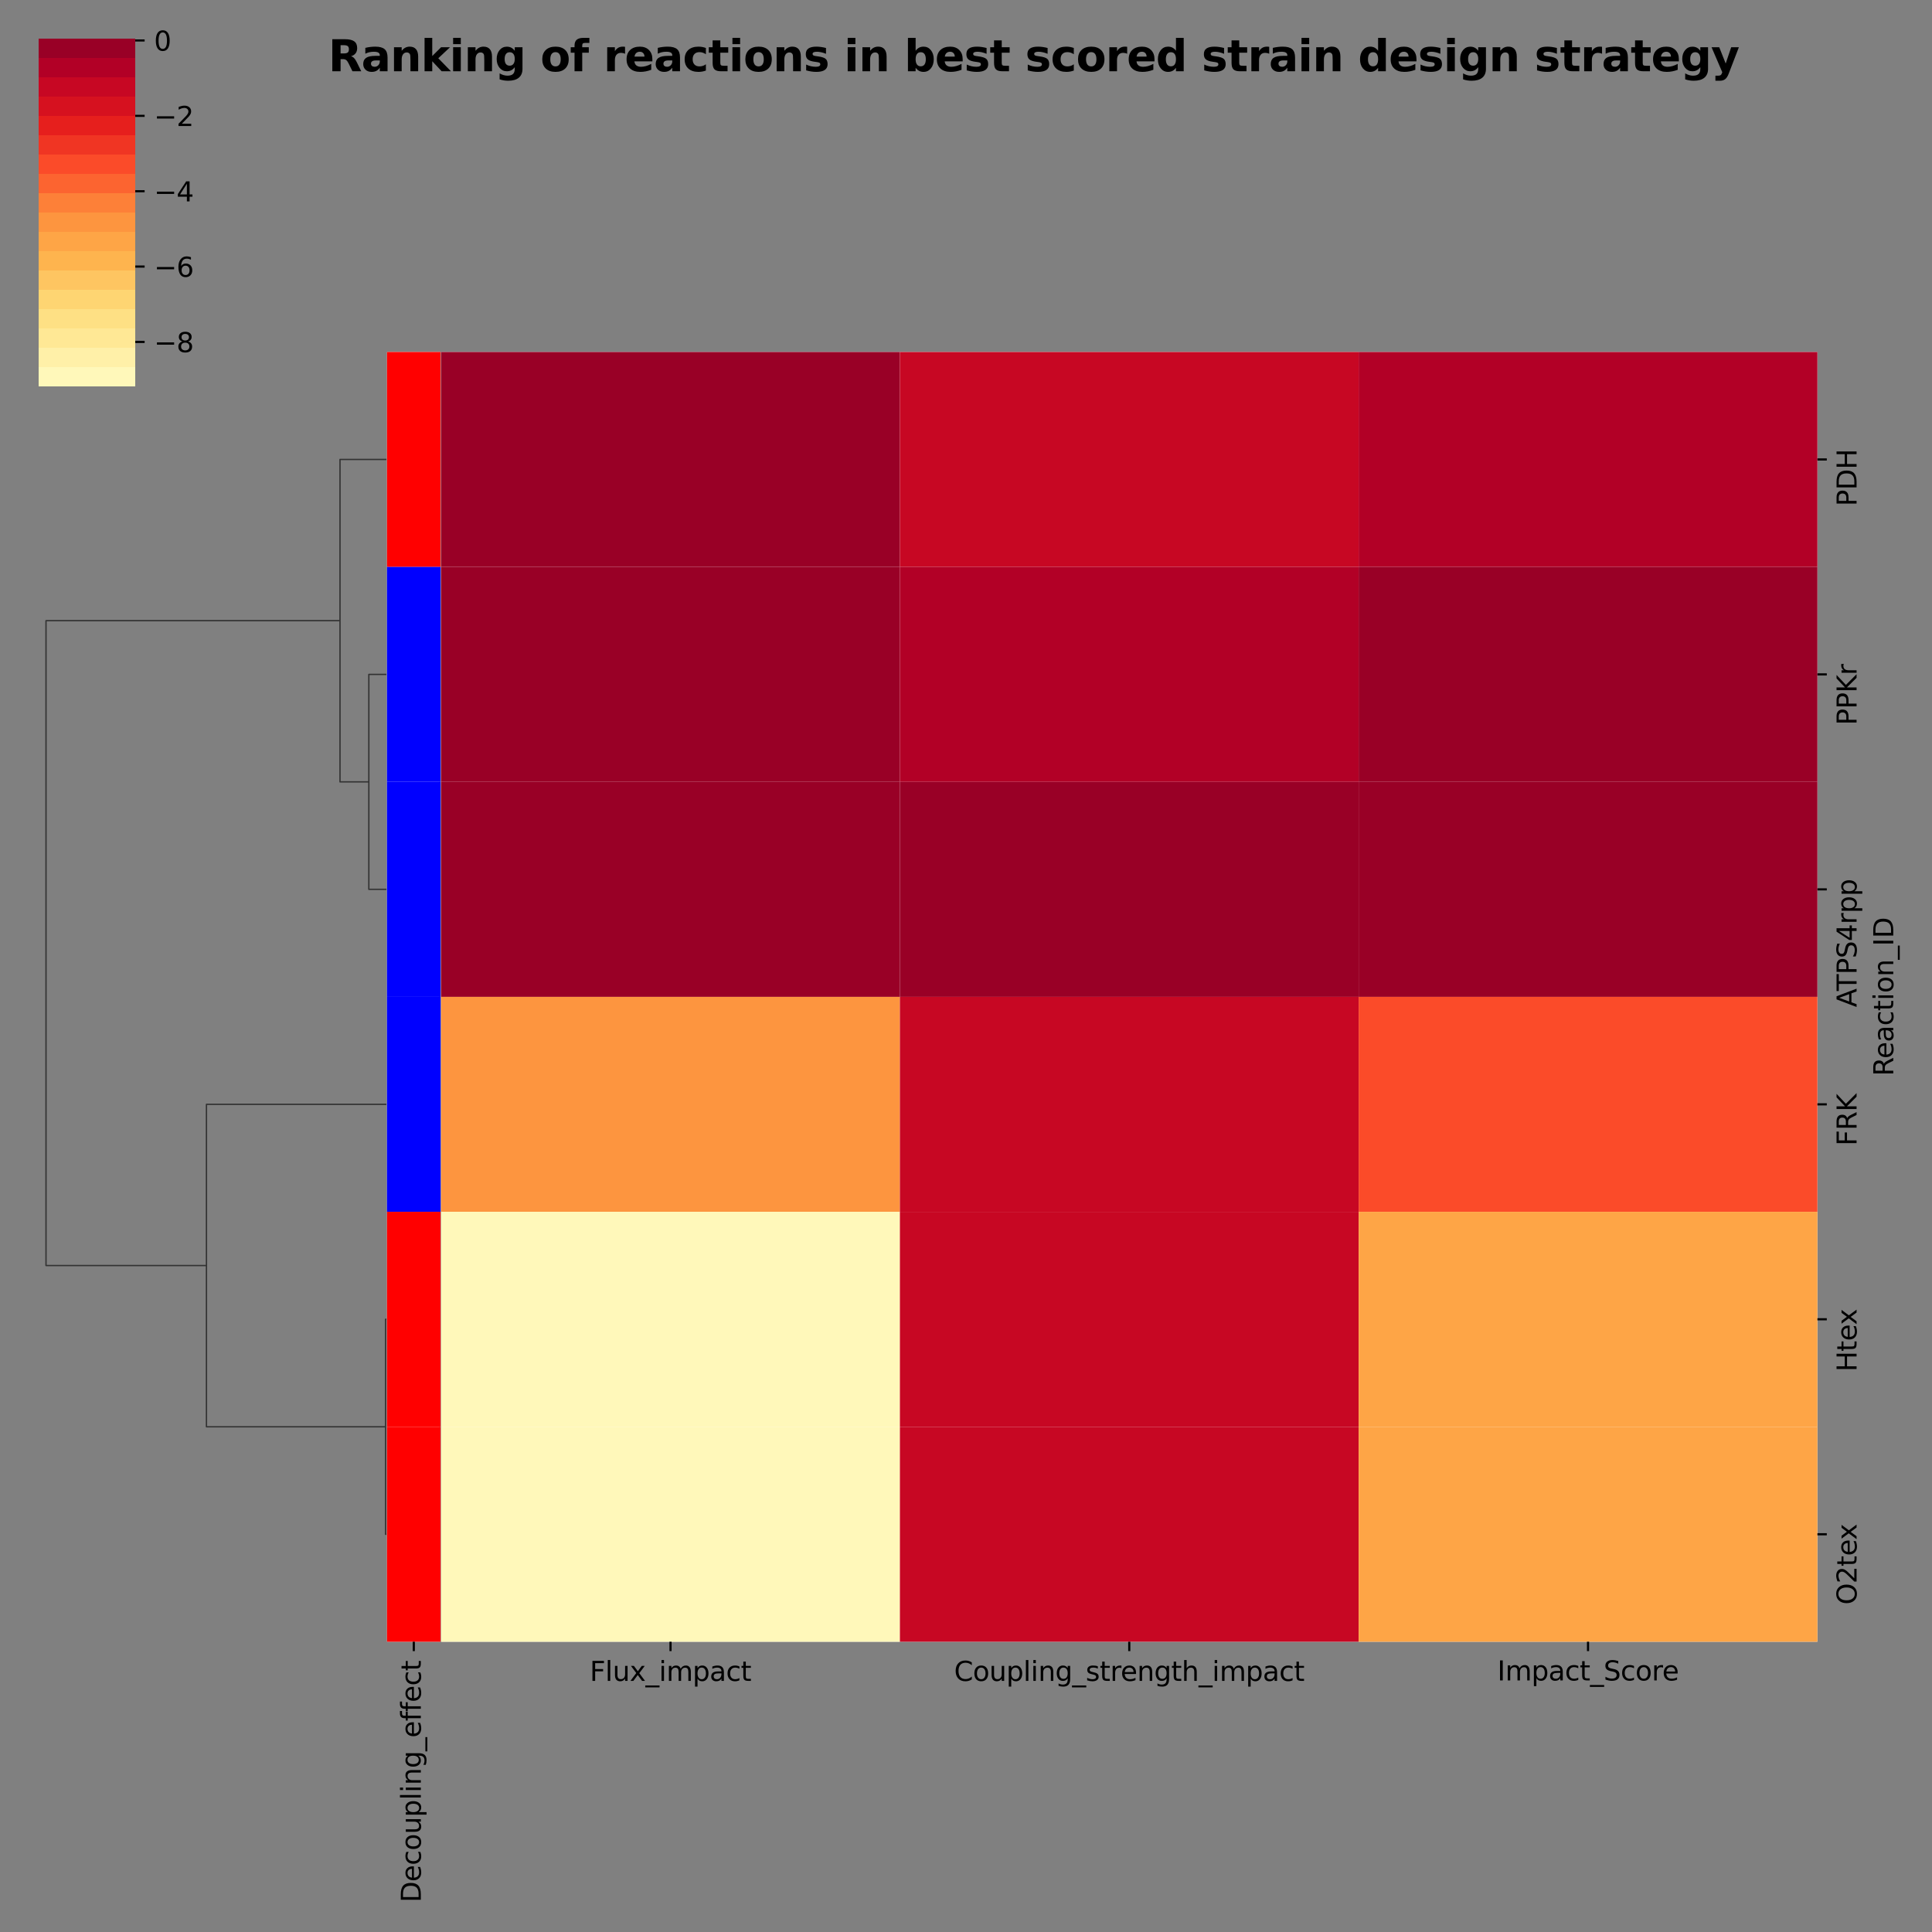 <?xml version="1.0" encoding="utf-8" standalone="no"?>
<!DOCTYPE svg PUBLIC "-//W3C//DTD SVG 1.1//EN"
  "http://www.w3.org/Graphics/SVG/1.1/DTD/svg11.dtd">
<svg xmlns:xlink="http://www.w3.org/1999/xlink" width="720pt" height="720pt" viewBox="0 0 720 720" xmlns="http://www.w3.org/2000/svg" version="1.1">
 <rect x="0" y="0" width="720" height="720" fill="#808080" stroke="none"/>
 <defs>
  <style type="text/css">*{stroke-linejoin: round; stroke-linecap: butt}</style>
 </defs>
 <g id="figure_1">
  <g id="patch_1">
   <path d="M 0 720 
L 720 720 
L 720 0 
L 0 0 
L 0 720 
z
" style="fill: none"/>
  </g>
  <g id="axes_1">
   <g id="LineCollection_1">
    <path d="M 144.019 251.33 
L 137.455 251.33 
L 137.455 331.44 
L 144.019 331.44 
" clip-path="url(#p8e6e508c8d)" style="fill: none; stroke: #333333; stroke-width: 0.5"/>
    <path d="M 144.019 171.22 
L 126.709 171.22 
L 126.709 291.385 
L 137.455 291.385 
" clip-path="url(#p8e6e508c8d)" style="fill: none; stroke: #333333; stroke-width: 0.5"/>
    <path d="M 144.019 491.66 
L 143.694 491.66 
L 143.694 571.77 
L 144.019 571.77 
" clip-path="url(#p8e6e508c8d)" style="fill: none; stroke: #333333; stroke-width: 0.5"/>
    <path d="M 144.019 411.55 
L 76.941 411.55 
L 76.941 531.715 
L 143.694 531.715 
" clip-path="url(#p8e6e508c8d)" style="fill: none; stroke: #333333; stroke-width: 0.5"/>
    <path d="M 126.709 231.303 
L 17.144 231.303 
L 17.144 471.632 
L 76.941 471.632 
" clip-path="url(#p8e6e508c8d)" style="fill: none; stroke: #333333; stroke-width: 0.5"/>
   </g>
  </g>
  <g id="axes_2">
   <g id="patch_2">
    <path d="M 144.219 611.825 
L 164.202 611.825 
L 164.202 131.165 
L 144.219 131.165 
z
" style="fill: #ffffff"/>
   </g>
   <g id="QuadMesh_1">
    <path d="M 144.219 131.165 
L 164.202 131.165 
L 164.202 211.275 
L 144.219 211.275 
L 144.219 131.165 
" clip-path="url(#p00b51898ce)" style="fill: #ff0000"/>
    <path d="M 144.219 211.275 
L 164.202 211.275 
L 164.202 291.385 
L 144.219 291.385 
L 144.219 211.275 
" clip-path="url(#p00b51898ce)" style="fill: #0000ff"/>
    <path d="M 144.219 291.385 
L 164.202 291.385 
L 164.202 371.495 
L 144.219 371.495 
L 144.219 291.385 
" clip-path="url(#p00b51898ce)" style="fill: #0000ff"/>
    <path d="M 144.219 371.495 
L 164.202 371.495 
L 164.202 451.605 
L 144.219 451.605 
L 144.219 371.495 
" clip-path="url(#p00b51898ce)" style="fill: #0000ff"/>
    <path d="M 144.219 451.605 
L 164.202 451.605 
L 164.202 531.715 
L 144.219 531.715 
L 144.219 451.605 
" clip-path="url(#p00b51898ce)" style="fill: #ff0000"/>
    <path d="M 144.219 531.715 
L 164.202 531.715 
L 164.202 611.825 
L 144.219 611.825 
L 144.219 531.715 
" clip-path="url(#p00b51898ce)" style="fill: #ff0000"/>
   </g>
   <g id="matplotlib.axis_1">
    <g id="xtick_1">
     <g id="line2d_1">
      <defs>
       <path id="mcdf75e65dd" d="M 0 0 
L 0 3.5 
" style="stroke: #000000; stroke-width: 0.8"/>
      </defs>
      <g>
       <use xlink:href="#mcdf75e65dd" x="154.21" y="611.825" style="stroke: #000000; stroke-width: 0.8"/>
      </g>
     </g>
     <g id="text_1">
      <!-- Decoupling_effect -->
      <g transform="translate(156.83 708.989)rotate(-90)scale(0.1 -0.1)">
       <defs>
        <path id="DejaVuSans-44" d="M 1259 4147 
L 1259 519 
L 2022 519 
Q 2988 519 3436 956 
Q 3884 1394 3884 2338 
Q 3884 3275 3436 3711 
Q 2988 4147 2022 4147 
L 1259 4147 
z
M 628 4666 
L 1925 4666 
Q 3281 4666 3915 4102 
Q 4550 3538 4550 2338 
Q 4550 1131 3912 565 
Q 3275 0 1925 0 
L 628 0 
L 628 4666 
z
" transform="scale(0.016)"/>
        <path id="DejaVuSans-65" d="M 3597 1894 
L 3597 1613 
L 953 1613 
Q 991 1019 1311 708 
Q 1631 397 2203 397 
Q 2534 397 2845 478 
Q 3156 559 3463 722 
L 3463 178 
Q 3153 47 2828 -22 
Q 2503 -91 2169 -91 
Q 1331 -91 842 396 
Q 353 884 353 1716 
Q 353 2575 817 3079 
Q 1281 3584 2069 3584 
Q 2775 3584 3186 3129 
Q 3597 2675 3597 1894 
z
M 3022 2063 
Q 3016 2534 2758 2815 
Q 2500 3097 2075 3097 
Q 1594 3097 1305 2825 
Q 1016 2553 972 2059 
L 3022 2063 
z
" transform="scale(0.016)"/>
        <path id="DejaVuSans-63" d="M 3122 3366 
L 3122 2828 
Q 2878 2963 2633 3030 
Q 2388 3097 2138 3097 
Q 1578 3097 1268 2742 
Q 959 2388 959 1747 
Q 959 1106 1268 751 
Q 1578 397 2138 397 
Q 2388 397 2633 464 
Q 2878 531 3122 666 
L 3122 134 
Q 2881 22 2623 -34 
Q 2366 -91 2075 -91 
Q 1284 -91 818 406 
Q 353 903 353 1747 
Q 353 2603 823 3093 
Q 1294 3584 2113 3584 
Q 2378 3584 2631 3529 
Q 2884 3475 3122 3366 
z
" transform="scale(0.016)"/>
        <path id="DejaVuSans-6f" d="M 1959 3097 
Q 1497 3097 1228 2736 
Q 959 2375 959 1747 
Q 959 1119 1226 758 
Q 1494 397 1959 397 
Q 2419 397 2687 759 
Q 2956 1122 2956 1747 
Q 2956 2369 2687 2733 
Q 2419 3097 1959 3097 
z
M 1959 3584 
Q 2709 3584 3137 3096 
Q 3566 2609 3566 1747 
Q 3566 888 3137 398 
Q 2709 -91 1959 -91 
Q 1206 -91 779 398 
Q 353 888 353 1747 
Q 353 2609 779 3096 
Q 1206 3584 1959 3584 
z
" transform="scale(0.016)"/>
        <path id="DejaVuSans-75" d="M 544 1381 
L 544 3500 
L 1119 3500 
L 1119 1403 
Q 1119 906 1312 657 
Q 1506 409 1894 409 
Q 2359 409 2629 706 
Q 2900 1003 2900 1516 
L 2900 3500 
L 3475 3500 
L 3475 0 
L 2900 0 
L 2900 538 
Q 2691 219 2414 64 
Q 2138 -91 1772 -91 
Q 1169 -91 856 284 
Q 544 659 544 1381 
z
M 1991 3584 
L 1991 3584 
z
" transform="scale(0.016)"/>
        <path id="DejaVuSans-70" d="M 1159 525 
L 1159 -1331 
L 581 -1331 
L 581 3500 
L 1159 3500 
L 1159 2969 
Q 1341 3281 1617 3432 
Q 1894 3584 2278 3584 
Q 2916 3584 3314 3078 
Q 3713 2572 3713 1747 
Q 3713 922 3314 415 
Q 2916 -91 2278 -91 
Q 1894 -91 1617 61 
Q 1341 213 1159 525 
z
M 3116 1747 
Q 3116 2381 2855 2742 
Q 2594 3103 2138 3103 
Q 1681 3103 1420 2742 
Q 1159 2381 1159 1747 
Q 1159 1113 1420 752 
Q 1681 391 2138 391 
Q 2594 391 2855 752 
Q 3116 1113 3116 1747 
z
" transform="scale(0.016)"/>
        <path id="DejaVuSans-6c" d="M 603 4863 
L 1178 4863 
L 1178 0 
L 603 0 
L 603 4863 
z
" transform="scale(0.016)"/>
        <path id="DejaVuSans-69" d="M 603 3500 
L 1178 3500 
L 1178 0 
L 603 0 
L 603 3500 
z
M 603 4863 
L 1178 4863 
L 1178 4134 
L 603 4134 
L 603 4863 
z
" transform="scale(0.016)"/>
        <path id="DejaVuSans-6e" d="M 3513 2113 
L 3513 0 
L 2938 0 
L 2938 2094 
Q 2938 2591 2744 2837 
Q 2550 3084 2163 3084 
Q 1697 3084 1428 2787 
Q 1159 2491 1159 1978 
L 1159 0 
L 581 0 
L 581 3500 
L 1159 3500 
L 1159 2956 
Q 1366 3272 1645 3428 
Q 1925 3584 2291 3584 
Q 2894 3584 3203 3211 
Q 3513 2838 3513 2113 
z
" transform="scale(0.016)"/>
        <path id="DejaVuSans-67" d="M 2906 1791 
Q 2906 2416 2648 2759 
Q 2391 3103 1925 3103 
Q 1463 3103 1205 2759 
Q 947 2416 947 1791 
Q 947 1169 1205 825 
Q 1463 481 1925 481 
Q 2391 481 2648 825 
Q 2906 1169 2906 1791 
z
M 3481 434 
Q 3481 -459 3084 -895 
Q 2688 -1331 1869 -1331 
Q 1566 -1331 1297 -1286 
Q 1028 -1241 775 -1147 
L 775 -588 
Q 1028 -725 1275 -790 
Q 1522 -856 1778 -856 
Q 2344 -856 2625 -561 
Q 2906 -266 2906 331 
L 2906 616 
Q 2728 306 2450 153 
Q 2172 0 1784 0 
Q 1141 0 747 490 
Q 353 981 353 1791 
Q 353 2603 747 3093 
Q 1141 3584 1784 3584 
Q 2172 3584 2450 3431 
Q 2728 3278 2906 2969 
L 2906 3500 
L 3481 3500 
L 3481 434 
z
" transform="scale(0.016)"/>
        <path id="DejaVuSans-5f" d="M 3263 -1063 
L 3263 -1509 
L -63 -1509 
L -63 -1063 
L 3263 -1063 
z
" transform="scale(0.016)"/>
        <path id="DejaVuSans-66" d="M 2375 4863 
L 2375 4384 
L 1825 4384 
Q 1516 4384 1395 4259 
Q 1275 4134 1275 3809 
L 1275 3500 
L 2222 3500 
L 2222 3053 
L 1275 3053 
L 1275 0 
L 697 0 
L 697 3053 
L 147 3053 
L 147 3500 
L 697 3500 
L 697 3744 
Q 697 4328 969 4595 
Q 1241 4863 1831 4863 
L 2375 4863 
z
" transform="scale(0.016)"/>
        <path id="DejaVuSans-74" d="M 1172 4494 
L 1172 3500 
L 2356 3500 
L 2356 3053 
L 1172 3053 
L 1172 1153 
Q 1172 725 1289 603 
Q 1406 481 1766 481 
L 2356 481 
L 2356 0 
L 1766 0 
Q 1100 0 847 248 
Q 594 497 594 1153 
L 594 3053 
L 172 3053 
L 172 3500 
L 594 3500 
L 594 4494 
L 1172 4494 
z
" transform="scale(0.016)"/>
       </defs>
       <use xlink:href="#DejaVuSans-44"/>
       <use xlink:href="#DejaVuSans-65" x="77.002"/>
       <use xlink:href="#DejaVuSans-63" x="138.525"/>
       <use xlink:href="#DejaVuSans-6f" x="193.506"/>
       <use xlink:href="#DejaVuSans-75" x="254.688"/>
       <use xlink:href="#DejaVuSans-70" x="318.066"/>
       <use xlink:href="#DejaVuSans-6c" x="381.543"/>
       <use xlink:href="#DejaVuSans-69" x="409.326"/>
       <use xlink:href="#DejaVuSans-6e" x="437.109"/>
       <use xlink:href="#DejaVuSans-67" x="500.488"/>
       <use xlink:href="#DejaVuSans-5f" x="563.965"/>
       <use xlink:href="#DejaVuSans-65" x="613.965"/>
       <use xlink:href="#DejaVuSans-66" x="675.488"/>
       <use xlink:href="#DejaVuSans-66" x="710.693"/>
       <use xlink:href="#DejaVuSans-65" x="745.898"/>
       <use xlink:href="#DejaVuSans-63" x="807.422"/>
       <use xlink:href="#DejaVuSans-74" x="862.402"/>
      </g>
     </g>
    </g>
   </g>
   <g id="matplotlib.axis_2"/>
  </g>
  <g id="axes_3">
   <g id="patch_3">
    <path d="M 164.402 611.825 
L 677.294 611.825 
L 677.294 131.165 
L 164.402 131.165 
z
" style="fill: #ffffff"/>
   </g>
   <g id="QuadMesh_2">
    <path d="M 164.402 131.165 
L 335.366 131.165 
L 335.366 211.275 
L 164.402 211.275 
L 164.402 131.165 
" clip-path="url(#p06e18d0412)" style="fill: #990026"/>
    <path d="M 335.366 131.165 
L 506.33 131.165 
L 506.33 211.275 
L 335.366 211.275 
L 335.366 131.165 
" clip-path="url(#p06e18d0412)" style="fill: #c70723"/>
    <path d="M 506.33 131.165 
L 677.294 131.165 
L 677.294 211.275 
L 506.33 211.275 
L 506.33 131.165 
" clip-path="url(#p06e18d0412)" style="fill: #b20026"/>
    <path d="M 164.402 211.275 
L 335.366 211.275 
L 335.366 291.385 
L 164.402 291.385 
L 164.402 211.275 
" clip-path="url(#p06e18d0412)" style="fill: #990026"/>
    <path d="M 335.366 211.275 
L 506.33 211.275 
L 506.33 291.385 
L 335.366 291.385 
L 335.366 211.275 
" clip-path="url(#p06e18d0412)" style="fill: #b20026"/>
    <path d="M 506.33 211.275 
L 677.294 211.275 
L 677.294 291.385 
L 506.33 291.385 
L 506.33 211.275 
" clip-path="url(#p06e18d0412)" style="fill: #990026"/>
    <path d="M 164.402 291.385 
L 335.366 291.385 
L 335.366 371.495 
L 164.402 371.495 
L 164.402 291.385 
" clip-path="url(#p06e18d0412)" style="fill: #990026"/>
    <path d="M 335.366 291.385 
L 506.33 291.385 
L 506.33 371.495 
L 335.366 371.495 
L 335.366 291.385 
" clip-path="url(#p06e18d0412)" style="fill: #990026"/>
    <path d="M 506.33 291.385 
L 677.294 291.385 
L 677.294 371.495 
L 506.33 371.495 
L 506.33 291.385 
" clip-path="url(#p06e18d0412)" style="fill: #990026"/>
    <path d="M 164.402 371.495 
L 335.366 371.495 
L 335.366 451.605 
L 164.402 451.605 
L 164.402 371.495 
" clip-path="url(#p06e18d0412)" style="fill: #fd953f"/>
    <path d="M 335.366 371.495 
L 506.33 371.495 
L 506.33 451.605 
L 335.366 451.605 
L 335.366 371.495 
" clip-path="url(#p06e18d0412)" style="fill: #c70723"/>
    <path d="M 506.33 371.495 
L 677.294 371.495 
L 677.294 451.605 
L 506.33 451.605 
L 506.33 371.495 
" clip-path="url(#p06e18d0412)" style="fill: #fb4b29"/>
    <path d="M 164.402 451.605 
L 335.366 451.605 
L 335.366 531.715 
L 164.402 531.715 
L 164.402 451.605 
" clip-path="url(#p06e18d0412)" style="fill: #fff8ba"/>
    <path d="M 335.366 451.605 
L 506.33 451.605 
L 506.33 531.715 
L 335.366 531.715 
L 335.366 451.605 
" clip-path="url(#p06e18d0412)" style="fill: #c70723"/>
    <path d="M 506.33 451.605 
L 677.294 451.605 
L 677.294 531.715 
L 506.33 531.715 
L 506.33 451.605 
" clip-path="url(#p06e18d0412)" style="fill: #fea546"/>
    <path d="M 164.402 531.715 
L 335.366 531.715 
L 335.366 611.825 
L 164.402 611.825 
L 164.402 531.715 
" clip-path="url(#p06e18d0412)" style="fill: #fff8ba"/>
    <path d="M 335.366 531.715 
L 506.33 531.715 
L 506.33 611.825 
L 335.366 611.825 
L 335.366 531.715 
" clip-path="url(#p06e18d0412)" style="fill: #c70723"/>
    <path d="M 506.33 531.715 
L 677.294 531.715 
L 677.294 611.825 
L 506.33 611.825 
L 506.33 531.715 
" clip-path="url(#p06e18d0412)" style="fill: #fea546"/>
   </g>
   <g id="matplotlib.axis_3">
    <g id="xtick_2">
     <g id="line2d_2">
      <g>
       <use xlink:href="#mcdf75e65dd" x="249.884" y="611.825" style="stroke: #000000; stroke-width: 0.8"/>
      </g>
     </g>
     <g id="text_2">
      <!-- Flux_impact -->
      <g transform="translate(219.784 626.423)scale(0.1 -0.1)">
       <defs>
        <path id="DejaVuSans-46" d="M 628 4666 
L 3309 4666 
L 3309 4134 
L 1259 4134 
L 1259 2759 
L 3109 2759 
L 3109 2228 
L 1259 2228 
L 1259 0 
L 628 0 
L 628 4666 
z
" transform="scale(0.016)"/>
        <path id="DejaVuSans-78" d="M 3513 3500 
L 2247 1797 
L 3578 0 
L 2900 0 
L 1881 1375 
L 863 0 
L 184 0 
L 1544 1831 
L 300 3500 
L 978 3500 
L 1906 2253 
L 2834 3500 
L 3513 3500 
z
" transform="scale(0.016)"/>
        <path id="DejaVuSans-6d" d="M 3328 2828 
Q 3544 3216 3844 3400 
Q 4144 3584 4550 3584 
Q 5097 3584 5394 3201 
Q 5691 2819 5691 2113 
L 5691 0 
L 5113 0 
L 5113 2094 
Q 5113 2597 4934 2840 
Q 4756 3084 4391 3084 
Q 3944 3084 3684 2787 
Q 3425 2491 3425 1978 
L 3425 0 
L 2847 0 
L 2847 2094 
Q 2847 2600 2669 2842 
Q 2491 3084 2119 3084 
Q 1678 3084 1418 2786 
Q 1159 2488 1159 1978 
L 1159 0 
L 581 0 
L 581 3500 
L 1159 3500 
L 1159 2956 
Q 1356 3278 1631 3431 
Q 1906 3584 2284 3584 
Q 2666 3584 2933 3390 
Q 3200 3197 3328 2828 
z
" transform="scale(0.016)"/>
        <path id="DejaVuSans-61" d="M 2194 1759 
Q 1497 1759 1228 1600 
Q 959 1441 959 1056 
Q 959 750 1161 570 
Q 1363 391 1709 391 
Q 2188 391 2477 730 
Q 2766 1069 2766 1631 
L 2766 1759 
L 2194 1759 
z
M 3341 1997 
L 3341 0 
L 2766 0 
L 2766 531 
Q 2569 213 2275 61 
Q 1981 -91 1556 -91 
Q 1019 -91 701 211 
Q 384 513 384 1019 
Q 384 1609 779 1909 
Q 1175 2209 1959 2209 
L 2766 2209 
L 2766 2266 
Q 2766 2663 2505 2880 
Q 2244 3097 1772 3097 
Q 1472 3097 1187 3025 
Q 903 2953 641 2809 
L 641 3341 
Q 956 3463 1253 3523 
Q 1550 3584 1831 3584 
Q 2591 3584 2966 3190 
Q 3341 2797 3341 1997 
z
" transform="scale(0.016)"/>
       </defs>
       <use xlink:href="#DejaVuSans-46"/>
       <use xlink:href="#DejaVuSans-6c" x="57.52"/>
       <use xlink:href="#DejaVuSans-75" x="85.303"/>
       <use xlink:href="#DejaVuSans-78" x="148.682"/>
       <use xlink:href="#DejaVuSans-5f" x="207.861"/>
       <use xlink:href="#DejaVuSans-69" x="257.861"/>
       <use xlink:href="#DejaVuSans-6d" x="285.645"/>
       <use xlink:href="#DejaVuSans-70" x="383.057"/>
       <use xlink:href="#DejaVuSans-61" x="446.533"/>
       <use xlink:href="#DejaVuSans-63" x="507.812"/>
       <use xlink:href="#DejaVuSans-74" x="562.793"/>
      </g>
     </g>
    </g>
    <g id="xtick_3">
     <g id="line2d_3">
      <g>
       <use xlink:href="#mcdf75e65dd" x="420.848" y="611.825" style="stroke: #000000; stroke-width: 0.8"/>
      </g>
     </g>
     <g id="text_3">
      <!-- Coupling_strength_impact -->
      <g transform="translate(355.57 626.423)scale(0.1 -0.1)">
       <defs>
        <path id="DejaVuSans-43" d="M 4122 4306 
L 4122 3641 
Q 3803 3938 3442 4084 
Q 3081 4231 2675 4231 
Q 1875 4231 1450 3742 
Q 1025 3253 1025 2328 
Q 1025 1406 1450 917 
Q 1875 428 2675 428 
Q 3081 428 3442 575 
Q 3803 722 4122 1019 
L 4122 359 
Q 3791 134 3420 21 
Q 3050 -91 2638 -91 
Q 1578 -91 968 557 
Q 359 1206 359 2328 
Q 359 3453 968 4101 
Q 1578 4750 2638 4750 
Q 3056 4750 3426 4639 
Q 3797 4528 4122 4306 
z
" transform="scale(0.016)"/>
        <path id="DejaVuSans-73" d="M 2834 3397 
L 2834 2853 
Q 2591 2978 2328 3040 
Q 2066 3103 1784 3103 
Q 1356 3103 1142 2972 
Q 928 2841 928 2578 
Q 928 2378 1081 2264 
Q 1234 2150 1697 2047 
L 1894 2003 
Q 2506 1872 2764 1633 
Q 3022 1394 3022 966 
Q 3022 478 2636 193 
Q 2250 -91 1575 -91 
Q 1294 -91 989 -36 
Q 684 19 347 128 
L 347 722 
Q 666 556 975 473 
Q 1284 391 1588 391 
Q 1994 391 2212 530 
Q 2431 669 2431 922 
Q 2431 1156 2273 1281 
Q 2116 1406 1581 1522 
L 1381 1569 
Q 847 1681 609 1914 
Q 372 2147 372 2553 
Q 372 3047 722 3315 
Q 1072 3584 1716 3584 
Q 2034 3584 2315 3537 
Q 2597 3491 2834 3397 
z
" transform="scale(0.016)"/>
        <path id="DejaVuSans-72" d="M 2631 2963 
Q 2534 3019 2420 3045 
Q 2306 3072 2169 3072 
Q 1681 3072 1420 2755 
Q 1159 2438 1159 1844 
L 1159 0 
L 581 0 
L 581 3500 
L 1159 3500 
L 1159 2956 
Q 1341 3275 1631 3429 
Q 1922 3584 2338 3584 
Q 2397 3584 2469 3576 
Q 2541 3569 2628 3553 
L 2631 2963 
z
" transform="scale(0.016)"/>
        <path id="DejaVuSans-68" d="M 3513 2113 
L 3513 0 
L 2938 0 
L 2938 2094 
Q 2938 2591 2744 2837 
Q 2550 3084 2163 3084 
Q 1697 3084 1428 2787 
Q 1159 2491 1159 1978 
L 1159 0 
L 581 0 
L 581 4863 
L 1159 4863 
L 1159 2956 
Q 1366 3272 1645 3428 
Q 1925 3584 2291 3584 
Q 2894 3584 3203 3211 
Q 3513 2838 3513 2113 
z
" transform="scale(0.016)"/>
       </defs>
       <use xlink:href="#DejaVuSans-43"/>
       <use xlink:href="#DejaVuSans-6f" x="69.824"/>
       <use xlink:href="#DejaVuSans-75" x="131.006"/>
       <use xlink:href="#DejaVuSans-70" x="194.385"/>
       <use xlink:href="#DejaVuSans-6c" x="257.861"/>
       <use xlink:href="#DejaVuSans-69" x="285.645"/>
       <use xlink:href="#DejaVuSans-6e" x="313.428"/>
       <use xlink:href="#DejaVuSans-67" x="376.807"/>
       <use xlink:href="#DejaVuSans-5f" x="440.283"/>
       <use xlink:href="#DejaVuSans-73" x="490.283"/>
       <use xlink:href="#DejaVuSans-74" x="542.383"/>
       <use xlink:href="#DejaVuSans-72" x="581.592"/>
       <use xlink:href="#DejaVuSans-65" x="620.455"/>
       <use xlink:href="#DejaVuSans-6e" x="681.979"/>
       <use xlink:href="#DejaVuSans-67" x="745.357"/>
       <use xlink:href="#DejaVuSans-74" x="808.834"/>
       <use xlink:href="#DejaVuSans-68" x="848.043"/>
       <use xlink:href="#DejaVuSans-5f" x="911.422"/>
       <use xlink:href="#DejaVuSans-69" x="961.422"/>
       <use xlink:href="#DejaVuSans-6d" x="989.205"/>
       <use xlink:href="#DejaVuSans-70" x="1086.617"/>
       <use xlink:href="#DejaVuSans-61" x="1150.094"/>
       <use xlink:href="#DejaVuSans-63" x="1211.373"/>
       <use xlink:href="#DejaVuSans-74" x="1266.354"/>
      </g>
     </g>
    </g>
    <g id="xtick_4">
     <g id="line2d_4">
      <g>
       <use xlink:href="#mcdf75e65dd" x="591.812" y="611.825" style="stroke: #000000; stroke-width: 0.8"/>
      </g>
     </g>
     <g id="text_4">
      <!-- Impact_Score -->
      <g transform="translate(558.016 626.247)scale(0.1 -0.1)">
       <defs>
        <path id="DejaVuSans-49" d="M 628 4666 
L 1259 4666 
L 1259 0 
L 628 0 
L 628 4666 
z
" transform="scale(0.016)"/>
        <path id="DejaVuSans-53" d="M 3425 4513 
L 3425 3897 
Q 3066 4069 2747 4153 
Q 2428 4238 2131 4238 
Q 1616 4238 1336 4038 
Q 1056 3838 1056 3469 
Q 1056 3159 1242 3001 
Q 1428 2844 1947 2747 
L 2328 2669 
Q 3034 2534 3370 2195 
Q 3706 1856 3706 1288 
Q 3706 609 3251 259 
Q 2797 -91 1919 -91 
Q 1588 -91 1214 -16 
Q 841 59 441 206 
L 441 856 
Q 825 641 1194 531 
Q 1563 422 1919 422 
Q 2459 422 2753 634 
Q 3047 847 3047 1241 
Q 3047 1584 2836 1778 
Q 2625 1972 2144 2069 
L 1759 2144 
Q 1053 2284 737 2584 
Q 422 2884 422 3419 
Q 422 4038 858 4394 
Q 1294 4750 2059 4750 
Q 2388 4750 2728 4690 
Q 3069 4631 3425 4513 
z
" transform="scale(0.016)"/>
       </defs>
       <use xlink:href="#DejaVuSans-49"/>
       <use xlink:href="#DejaVuSans-6d" x="29.492"/>
       <use xlink:href="#DejaVuSans-70" x="126.904"/>
       <use xlink:href="#DejaVuSans-61" x="190.381"/>
       <use xlink:href="#DejaVuSans-63" x="251.66"/>
       <use xlink:href="#DejaVuSans-74" x="306.641"/>
       <use xlink:href="#DejaVuSans-5f" x="345.85"/>
       <use xlink:href="#DejaVuSans-53" x="395.85"/>
       <use xlink:href="#DejaVuSans-63" x="459.326"/>
       <use xlink:href="#DejaVuSans-6f" x="514.307"/>
       <use xlink:href="#DejaVuSans-72" x="575.488"/>
       <use xlink:href="#DejaVuSans-65" x="614.352"/>
      </g>
     </g>
    </g>
   </g>
   <g id="matplotlib.axis_4">
    <g id="ytick_1">
     <g id="line2d_5">
      <defs>
       <path id="me3fc0bce4c" d="M 0 0 
L 3.5 0 
" style="stroke: #000000; stroke-width: 0.8"/>
      </defs>
      <g>
       <use xlink:href="#me3fc0bce4c" x="677.294" y="171.22" style="stroke: #000000; stroke-width: 0.8"/>
      </g>
     </g>
     <g id="text_5">
      <!-- PDH -->
      <g transform="translate(691.892 188.671)rotate(-90)scale(0.1 -0.1)">
       <defs>
        <path id="DejaVuSans-50" d="M 1259 4147 
L 1259 2394 
L 2053 2394 
Q 2494 2394 2734 2622 
Q 2975 2850 2975 3272 
Q 2975 3691 2734 3919 
Q 2494 4147 2053 4147 
L 1259 4147 
z
M 628 4666 
L 2053 4666 
Q 2838 4666 3239 4311 
Q 3641 3956 3641 3272 
Q 3641 2581 3239 2228 
Q 2838 1875 2053 1875 
L 1259 1875 
L 1259 0 
L 628 0 
L 628 4666 
z
" transform="scale(0.016)"/>
        <path id="DejaVuSans-48" d="M 628 4666 
L 1259 4666 
L 1259 2753 
L 3553 2753 
L 3553 4666 
L 4184 4666 
L 4184 0 
L 3553 0 
L 3553 2222 
L 1259 2222 
L 1259 0 
L 628 0 
L 628 4666 
z
" transform="scale(0.016)"/>
       </defs>
       <use xlink:href="#DejaVuSans-50"/>
       <use xlink:href="#DejaVuSans-44" x="60.303"/>
       <use xlink:href="#DejaVuSans-48" x="137.305"/>
      </g>
     </g>
    </g>
    <g id="ytick_2">
     <g id="line2d_6">
      <g>
       <use xlink:href="#me3fc0bce4c" x="677.294" y="251.33" style="stroke: #000000; stroke-width: 0.8"/>
      </g>
     </g>
     <g id="text_6">
      <!-- PPKr -->
      <g transform="translate(691.892 270.259)rotate(-90)scale(0.1 -0.1)">
       <defs>
        <path id="DejaVuSans-4b" d="M 628 4666 
L 1259 4666 
L 1259 2694 
L 3353 4666 
L 4166 4666 
L 1850 2491 
L 4331 0 
L 3500 0 
L 1259 2247 
L 1259 0 
L 628 0 
L 628 4666 
z
" transform="scale(0.016)"/>
       </defs>
       <use xlink:href="#DejaVuSans-50"/>
       <use xlink:href="#DejaVuSans-50" x="60.303"/>
       <use xlink:href="#DejaVuSans-4b" x="120.605"/>
       <use xlink:href="#DejaVuSans-72" x="186.182"/>
      </g>
     </g>
    </g>
    <g id="ytick_3">
     <g id="line2d_7">
      <g>
       <use xlink:href="#me3fc0bce4c" x="677.294" y="331.44" style="stroke: #000000; stroke-width: 0.8"/>
      </g>
     </g>
     <g id="text_7">
      <!-- ATPS4rpp -->
      <g transform="translate(691.892 375.363)rotate(-90)scale(0.1 -0.1)">
       <defs>
        <path id="DejaVuSans-41" d="M 2188 4044 
L 1331 1722 
L 3047 1722 
L 2188 4044 
z
M 1831 4666 
L 2547 4666 
L 4325 0 
L 3669 0 
L 3244 1197 
L 1141 1197 
L 716 0 
L 50 0 
L 1831 4666 
z
" transform="scale(0.016)"/>
        <path id="DejaVuSans-54" d="M -19 4666 
L 3928 4666 
L 3928 4134 
L 2272 4134 
L 2272 0 
L 1638 0 
L 1638 4134 
L -19 4134 
L -19 4666 
z
" transform="scale(0.016)"/>
        <path id="DejaVuSans-34" d="M 2419 4116 
L 825 1625 
L 2419 1625 
L 2419 4116 
z
M 2253 4666 
L 3047 4666 
L 3047 1625 
L 3713 1625 
L 3713 1100 
L 3047 1100 
L 3047 0 
L 2419 0 
L 2419 1100 
L 313 1100 
L 313 1709 
L 2253 4666 
z
" transform="scale(0.016)"/>
       </defs>
       <use xlink:href="#DejaVuSans-41"/>
       <use xlink:href="#DejaVuSans-54" x="60.658"/>
       <use xlink:href="#DejaVuSans-50" x="121.742"/>
       <use xlink:href="#DejaVuSans-53" x="182.045"/>
       <use xlink:href="#DejaVuSans-34" x="245.521"/>
       <use xlink:href="#DejaVuSans-72" x="309.145"/>
       <use xlink:href="#DejaVuSans-70" x="350.258"/>
       <use xlink:href="#DejaVuSans-70" x="413.734"/>
      </g>
     </g>
    </g>
    <g id="ytick_4">
     <g id="line2d_8">
      <g>
       <use xlink:href="#me3fc0bce4c" x="677.294" y="411.55" style="stroke: #000000; stroke-width: 0.8"/>
      </g>
     </g>
     <g id="text_8">
      <!-- FRK -->
      <g transform="translate(691.892 427.009)rotate(-90)scale(0.1 -0.1)">
       <defs>
        <path id="DejaVuSans-52" d="M 2841 2188 
Q 3044 2119 3236 1894 
Q 3428 1669 3622 1275 
L 4263 0 
L 3584 0 
L 2988 1197 
Q 2756 1666 2539 1819 
Q 2322 1972 1947 1972 
L 1259 1972 
L 1259 0 
L 628 0 
L 628 4666 
L 2053 4666 
Q 2853 4666 3247 4331 
Q 3641 3997 3641 3322 
Q 3641 2881 3436 2590 
Q 3231 2300 2841 2188 
z
M 1259 4147 
L 1259 2491 
L 2053 2491 
Q 2509 2491 2742 2702 
Q 2975 2913 2975 3322 
Q 2975 3731 2742 3939 
Q 2509 4147 2053 4147 
L 1259 4147 
z
" transform="scale(0.016)"/>
       </defs>
       <use xlink:href="#DejaVuSans-46"/>
       <use xlink:href="#DejaVuSans-52" x="57.52"/>
       <use xlink:href="#DejaVuSans-4b" x="127.002"/>
      </g>
     </g>
    </g>
    <g id="ytick_5">
     <g id="line2d_9">
      <g>
       <use xlink:href="#me3fc0bce4c" x="677.294" y="491.66" style="stroke: #000000; stroke-width: 0.8"/>
      </g>
     </g>
     <g id="text_9">
      <!-- Htex -->
      <g transform="translate(691.892 511.198)rotate(-90)scale(0.1 -0.1)">
       <use xlink:href="#DejaVuSans-48"/>
       <use xlink:href="#DejaVuSans-74" x="75.195"/>
       <use xlink:href="#DejaVuSans-65" x="114.404"/>
       <use xlink:href="#DejaVuSans-78" x="174.178"/>
      </g>
     </g>
    </g>
    <g id="ytick_6">
     <g id="line2d_10">
      <g>
       <use xlink:href="#me3fc0bce4c" x="677.294" y="571.77" style="stroke: #000000; stroke-width: 0.8"/>
      </g>
     </g>
     <g id="text_10">
      <!-- O2tex -->
      <g transform="translate(691.892 598.022)rotate(-90)scale(0.1 -0.1)">
       <defs>
        <path id="DejaVuSans-4f" d="M 2522 4238 
Q 1834 4238 1429 3725 
Q 1025 3213 1025 2328 
Q 1025 1447 1429 934 
Q 1834 422 2522 422 
Q 3209 422 3611 934 
Q 4013 1447 4013 2328 
Q 4013 3213 3611 3725 
Q 3209 4238 2522 4238 
z
M 2522 4750 
Q 3503 4750 4090 4092 
Q 4678 3434 4678 2328 
Q 4678 1225 4090 567 
Q 3503 -91 2522 -91 
Q 1538 -91 948 565 
Q 359 1222 359 2328 
Q 359 3434 948 4092 
Q 1538 4750 2522 4750 
z
" transform="scale(0.016)"/>
        <path id="DejaVuSans-32" d="M 1228 531 
L 3431 531 
L 3431 0 
L 469 0 
L 469 531 
Q 828 903 1448 1529 
Q 2069 2156 2228 2338 
Q 2531 2678 2651 2914 
Q 2772 3150 2772 3378 
Q 2772 3750 2511 3984 
Q 2250 4219 1831 4219 
Q 1534 4219 1204 4116 
Q 875 4013 500 3803 
L 500 4441 
Q 881 4594 1212 4672 
Q 1544 4750 1819 4750 
Q 2544 4750 2975 4387 
Q 3406 4025 3406 3419 
Q 3406 3131 3298 2873 
Q 3191 2616 2906 2266 
Q 2828 2175 2409 1742 
Q 1991 1309 1228 531 
z
" transform="scale(0.016)"/>
       </defs>
       <use xlink:href="#DejaVuSans-4f"/>
       <use xlink:href="#DejaVuSans-32" x="78.711"/>
       <use xlink:href="#DejaVuSans-74" x="142.334"/>
       <use xlink:href="#DejaVuSans-65" x="181.543"/>
       <use xlink:href="#DejaVuSans-78" x="241.316"/>
      </g>
     </g>
    </g>
    <g id="text_11">
     <!-- Reaction_ID -->
     <g transform="translate(705.57 401.036)rotate(-90)scale(0.1 -0.1)">
      <use xlink:href="#DejaVuSans-52"/>
      <use xlink:href="#DejaVuSans-65" x="64.982"/>
      <use xlink:href="#DejaVuSans-61" x="126.506"/>
      <use xlink:href="#DejaVuSans-63" x="187.785"/>
      <use xlink:href="#DejaVuSans-74" x="242.766"/>
      <use xlink:href="#DejaVuSans-69" x="281.975"/>
      <use xlink:href="#DejaVuSans-6f" x="309.758"/>
      <use xlink:href="#DejaVuSans-6e" x="370.939"/>
      <use xlink:href="#DejaVuSans-5f" x="434.318"/>
      <use xlink:href="#DejaVuSans-49" x="484.318"/>
      <use xlink:href="#DejaVuSans-44" x="513.811"/>
     </g>
    </g>
   </g>
  </g>
  <g id="axes_4">
   <g id="patch_4">
    <path d="M 14.4 144 
L 50.4 144 
L 50.4 14.4 
L 14.4 14.4 
z
" style="fill: #ffffff"/>
   </g>
   <g id="patch_5">
    <path clip-path="url(#p848700eb06)" style="fill: #ffffff; stroke: #ffffff; stroke-width: 0.01; stroke-linejoin: miter"/>
   </g>
   <g id="QuadMesh_3">
    <path d="M 14.4 144 
L 50.4 144 
L 50.4 136.8 
L 14.4 136.8 
L 14.4 144 
" clip-path="url(#p848700eb06)" style="fill: #fff8ba"/>
    <path d="M 14.4 136.8 
L 50.4 136.8 
L 50.4 129.6 
L 14.4 129.6 
L 14.4 136.8 
" clip-path="url(#p848700eb06)" style="fill: #fff0a8"/>
    <path d="M 14.4 129.6 
L 50.4 129.6 
L 50.4 122.4 
L 14.4 122.4 
L 14.4 129.6 
" clip-path="url(#p848700eb06)" style="fill: #ffe895"/>
    <path d="M 14.4 122.4 
L 50.4 122.4 
L 50.4 115.2 
L 14.4 115.2 
L 14.4 122.4 
" clip-path="url(#p848700eb06)" style="fill: #fee084"/>
    <path d="M 14.4 115.2 
L 50.4 115.2 
L 50.4 108 
L 14.4 108 
L 14.4 115.2 
" clip-path="url(#p848700eb06)" style="fill: #fed572"/>
    <path d="M 14.4 108 
L 50.4 108 
L 50.4 100.8 
L 14.4 100.8 
L 14.4 108 
" clip-path="url(#p848700eb06)" style="fill: #fec561"/>
    <path d="M 14.4 100.8 
L 50.4 100.8 
L 50.4 93.6 
L 14.4 93.6 
L 14.4 100.8 
" clip-path="url(#p848700eb06)" style="fill: #feb44e"/>
    <path d="M 14.4 93.6 
L 50.4 93.6 
L 50.4 86.4 
L 14.4 86.4 
L 14.4 93.6 
" clip-path="url(#p848700eb06)" style="fill: #fea546"/>
    <path d="M 14.4 86.4 
L 50.4 86.4 
L 50.4 79.2 
L 14.4 79.2 
L 14.4 86.4 
" clip-path="url(#p848700eb06)" style="fill: #fd953f"/>
    <path d="M 14.4 79.2 
L 50.4 79.2 
L 50.4 72 
L 14.4 72 
L 14.4 79.2 
" clip-path="url(#p848700eb06)" style="fill: #fd8038"/>
    <path d="M 14.4 72 
L 50.4 72 
L 50.4 64.8 
L 14.4 64.8 
L 14.4 72 
" clip-path="url(#p848700eb06)" style="fill: #fc6430"/>
    <path d="M 14.4 64.8 
L 50.4 64.8 
L 50.4 57.6 
L 14.4 57.6 
L 14.4 64.8 
" clip-path="url(#p848700eb06)" style="fill: #fb4b29"/>
    <path d="M 14.4 57.6 
L 50.4 57.6 
L 50.4 50.4 
L 14.4 50.4 
L 14.4 57.6 
" clip-path="url(#p848700eb06)" style="fill: #f03523"/>
    <path d="M 14.4 50.4 
L 50.4 50.4 
L 50.4 43.2 
L 14.4 43.2 
L 14.4 50.4 
" clip-path="url(#p848700eb06)" style="fill: #e61f1d"/>
    <path d="M 14.4 43.2 
L 50.4 43.2 
L 50.4 36 
L 14.4 36 
L 14.4 43.2 
" clip-path="url(#p848700eb06)" style="fill: #d6111f"/>
    <path d="M 14.4 36 
L 50.4 36 
L 50.4 28.8 
L 14.4 28.8 
L 14.4 36 
" clip-path="url(#p848700eb06)" style="fill: #c70723"/>
    <path d="M 14.4 28.8 
L 50.4 28.8 
L 50.4 21.6 
L 14.4 21.6 
L 14.4 28.8 
" clip-path="url(#p848700eb06)" style="fill: #b20026"/>
    <path d="M 14.4 21.6 
L 50.4 21.6 
L 50.4 14.4 
L 14.4 14.4 
L 14.4 21.6 
" clip-path="url(#p848700eb06)" style="fill: #990026"/>
   </g>
   <g id="matplotlib.axis_5">
    <g id="ytick_7">
     <g id="line2d_11">
      <g>
       <use xlink:href="#me3fc0bce4c" x="50.4" y="127.435" style="stroke: #000000; stroke-width: 0.8"/>
      </g>
     </g>
     <g id="text_12">
      <!-- −8 -->
      <g transform="translate(57.4 131.235)scale(0.1 -0.1)">
       <defs>
        <path id="DejaVuSans-2212" d="M 678 2272 
L 4684 2272 
L 4684 1741 
L 678 1741 
L 678 2272 
z
" transform="scale(0.016)"/>
        <path id="DejaVuSans-38" d="M 2034 2216 
Q 1584 2216 1326 1975 
Q 1069 1734 1069 1313 
Q 1069 891 1326 650 
Q 1584 409 2034 409 
Q 2484 409 2743 651 
Q 3003 894 3003 1313 
Q 3003 1734 2745 1975 
Q 2488 2216 2034 2216 
z
M 1403 2484 
Q 997 2584 770 2862 
Q 544 3141 544 3541 
Q 544 4100 942 4425 
Q 1341 4750 2034 4750 
Q 2731 4750 3128 4425 
Q 3525 4100 3525 3541 
Q 3525 3141 3298 2862 
Q 3072 2584 2669 2484 
Q 3125 2378 3379 2068 
Q 3634 1759 3634 1313 
Q 3634 634 3220 271 
Q 2806 -91 2034 -91 
Q 1263 -91 848 271 
Q 434 634 434 1313 
Q 434 1759 690 2068 
Q 947 2378 1403 2484 
z
M 1172 3481 
Q 1172 3119 1398 2916 
Q 1625 2713 2034 2713 
Q 2441 2713 2670 2916 
Q 2900 3119 2900 3481 
Q 2900 3844 2670 4047 
Q 2441 4250 2034 4250 
Q 1625 4250 1398 4047 
Q 1172 3844 1172 3481 
z
" transform="scale(0.016)"/>
       </defs>
       <use xlink:href="#DejaVuSans-2212"/>
       <use xlink:href="#DejaVuSans-38" x="83.789"/>
      </g>
     </g>
    </g>
    <g id="ytick_8">
     <g id="line2d_12">
      <g>
       <use xlink:href="#me3fc0bce4c" x="50.4" y="99.347" style="stroke: #000000; stroke-width: 0.8"/>
      </g>
     </g>
     <g id="text_13">
      <!-- −6 -->
      <g transform="translate(57.4 103.147)scale(0.1 -0.1)">
       <defs>
        <path id="DejaVuSans-36" d="M 2113 2584 
Q 1688 2584 1439 2293 
Q 1191 2003 1191 1497 
Q 1191 994 1439 701 
Q 1688 409 2113 409 
Q 2538 409 2786 701 
Q 3034 994 3034 1497 
Q 3034 2003 2786 2293 
Q 2538 2584 2113 2584 
z
M 3366 4563 
L 3366 3988 
Q 3128 4100 2886 4159 
Q 2644 4219 2406 4219 
Q 1781 4219 1451 3797 
Q 1122 3375 1075 2522 
Q 1259 2794 1537 2939 
Q 1816 3084 2150 3084 
Q 2853 3084 3261 2657 
Q 3669 2231 3669 1497 
Q 3669 778 3244 343 
Q 2819 -91 2113 -91 
Q 1303 -91 875 529 
Q 447 1150 447 2328 
Q 447 3434 972 4092 
Q 1497 4750 2381 4750 
Q 2619 4750 2861 4703 
Q 3103 4656 3366 4563 
z
" transform="scale(0.016)"/>
       </defs>
       <use xlink:href="#DejaVuSans-2212"/>
       <use xlink:href="#DejaVuSans-36" x="83.789"/>
      </g>
     </g>
    </g>
    <g id="ytick_9">
     <g id="line2d_13">
      <g>
       <use xlink:href="#me3fc0bce4c" x="50.4" y="71.26" style="stroke: #000000; stroke-width: 0.8"/>
      </g>
     </g>
     <g id="text_14">
      <!-- −4 -->
      <g transform="translate(57.4 75.059)scale(0.1 -0.1)">
       <use xlink:href="#DejaVuSans-2212"/>
       <use xlink:href="#DejaVuSans-34" x="83.789"/>
      </g>
     </g>
    </g>
    <g id="ytick_10">
     <g id="line2d_14">
      <g>
       <use xlink:href="#me3fc0bce4c" x="50.4" y="43.172" style="stroke: #000000; stroke-width: 0.8"/>
      </g>
     </g>
     <g id="text_15">
      <!-- −2 -->
      <g transform="translate(57.4 46.971)scale(0.1 -0.1)">
       <use xlink:href="#DejaVuSans-2212"/>
       <use xlink:href="#DejaVuSans-32" x="83.789"/>
      </g>
     </g>
    </g>
    <g id="ytick_11">
     <g id="line2d_15">
      <g>
       <use xlink:href="#me3fc0bce4c" x="50.4" y="15.084" style="stroke: #000000; stroke-width: 0.8"/>
      </g>
     </g>
     <g id="text_16">
      <!-- 0 -->
      <g transform="translate(57.4 18.883)scale(0.1 -0.1)">
       <defs>
        <path id="DejaVuSans-30" d="M 2034 4250 
Q 1547 4250 1301 3770 
Q 1056 3291 1056 2328 
Q 1056 1369 1301 889 
Q 1547 409 2034 409 
Q 2525 409 2770 889 
Q 3016 1369 3016 2328 
Q 3016 3291 2770 3770 
Q 2525 4250 2034 4250 
z
M 2034 4750 
Q 2819 4750 3233 4129 
Q 3647 3509 3647 2328 
Q 3647 1150 3233 529 
Q 2819 -91 2034 -91 
Q 1250 -91 836 529 
Q 422 1150 422 2328 
Q 422 3509 836 4129 
Q 1250 4750 2034 4750 
z
" transform="scale(0.016)"/>
       </defs>
       <use xlink:href="#DejaVuSans-30"/>
      </g>
     </g>
    </g>
   </g>
   <g id="LineCollection_2"/>
   <g id="patch_6">
    <path d="M 14.4 144 
L 32.4 144 
L 50.4 144 
L 50.4 14.4 
L 32.4 14.4 
L 14.4 14.4 
L 14.4 144 
z
" style="fill: none"/>
   </g>
  </g>
  <g id="text_17">
   <!-- Ranking of reactions in best scored strain design strategy -->
   <g transform="translate(122.339 26.558)scale(0.16 -0.16)">
    <defs>
     <path id="DejaVuSans-Bold-52" d="M 2297 2597 
Q 2675 2597 2839 2737 
Q 3003 2878 3003 3200 
Q 3003 3519 2839 3656 
Q 2675 3794 2297 3794 
L 1791 3794 
L 1791 2597 
L 2297 2597 
z
M 1791 1766 
L 1791 0 
L 588 0 
L 588 4666 
L 2425 4666 
Q 3347 4666 3776 4356 
Q 4206 4047 4206 3378 
Q 4206 2916 3982 2619 
Q 3759 2322 3309 2181 
Q 3556 2125 3751 1926 
Q 3947 1728 4147 1325 
L 4800 0 
L 3519 0 
L 2950 1159 
Q 2778 1509 2601 1637 
Q 2425 1766 2131 1766 
L 1791 1766 
z
" transform="scale(0.016)"/>
     <path id="DejaVuSans-Bold-61" d="M 2106 1575 
Q 1756 1575 1579 1456 
Q 1403 1338 1403 1106 
Q 1403 894 1545 773 
Q 1688 653 1941 653 
Q 2256 653 2472 879 
Q 2688 1106 2688 1447 
L 2688 1575 
L 2106 1575 
z
M 3816 1997 
L 3816 0 
L 2688 0 
L 2688 519 
Q 2463 200 2181 54 
Q 1900 -91 1497 -91 
Q 953 -91 614 226 
Q 275 544 275 1050 
Q 275 1666 698 1953 
Q 1122 2241 2028 2241 
L 2688 2241 
L 2688 2328 
Q 2688 2594 2478 2717 
Q 2269 2841 1825 2841 
Q 1466 2841 1156 2769 
Q 847 2697 581 2553 
L 581 3406 
Q 941 3494 1303 3539 
Q 1666 3584 2028 3584 
Q 2975 3584 3395 3211 
Q 3816 2838 3816 1997 
z
" transform="scale(0.016)"/>
     <path id="DejaVuSans-Bold-6e" d="M 4056 2131 
L 4056 0 
L 2931 0 
L 2931 347 
L 2931 1631 
Q 2931 2084 2911 2256 
Q 2891 2428 2841 2509 
Q 2775 2619 2662 2680 
Q 2550 2741 2406 2741 
Q 2056 2741 1856 2470 
Q 1656 2200 1656 1722 
L 1656 0 
L 538 0 
L 538 3500 
L 1656 3500 
L 1656 2988 
Q 1909 3294 2193 3439 
Q 2478 3584 2822 3584 
Q 3428 3584 3742 3212 
Q 4056 2841 4056 2131 
z
" transform="scale(0.016)"/>
     <path id="DejaVuSans-Bold-6b" d="M 538 4863 
L 1656 4863 
L 1656 2216 
L 2944 3500 
L 4244 3500 
L 2534 1894 
L 4378 0 
L 3022 0 
L 1656 1459 
L 1656 0 
L 538 0 
L 538 4863 
z
" transform="scale(0.016)"/>
     <path id="DejaVuSans-Bold-69" d="M 538 3500 
L 1656 3500 
L 1656 0 
L 538 0 
L 538 3500 
z
M 538 4863 
L 1656 4863 
L 1656 3950 
L 538 3950 
L 538 4863 
z
" transform="scale(0.016)"/>
     <path id="DejaVuSans-Bold-67" d="M 2919 594 
Q 2688 288 2409 144 
Q 2131 0 1766 0 
Q 1125 0 706 504 
Q 288 1009 288 1791 
Q 288 2575 706 3076 
Q 1125 3578 1766 3578 
Q 2131 3578 2409 3434 
Q 2688 3291 2919 2981 
L 2919 3500 
L 4044 3500 
L 4044 353 
Q 4044 -491 3511 -936 
Q 2978 -1381 1966 -1381 
Q 1638 -1381 1331 -1331 
Q 1025 -1281 716 -1178 
L 716 -306 
Q 1009 -475 1290 -558 
Q 1572 -641 1856 -641 
Q 2406 -641 2662 -400 
Q 2919 -159 2919 353 
L 2919 594 
z
M 2181 2772 
Q 1834 2772 1640 2515 
Q 1447 2259 1447 1791 
Q 1447 1309 1634 1061 
Q 1822 813 2181 813 
Q 2531 813 2725 1069 
Q 2919 1325 2919 1791 
Q 2919 2259 2725 2515 
Q 2531 2772 2181 2772 
z
" transform="scale(0.016)"/>
     <path id="DejaVuSans-Bold-20" transform="scale(0.016)"/>
     <path id="DejaVuSans-Bold-6f" d="M 2203 2784 
Q 1831 2784 1636 2517 
Q 1441 2250 1441 1747 
Q 1441 1244 1636 976 
Q 1831 709 2203 709 
Q 2569 709 2762 976 
Q 2956 1244 2956 1747 
Q 2956 2250 2762 2517 
Q 2569 2784 2203 2784 
z
M 2203 3584 
Q 3106 3584 3614 3096 
Q 4122 2609 4122 1747 
Q 4122 884 3614 396 
Q 3106 -91 2203 -91 
Q 1297 -91 786 396 
Q 275 884 275 1747 
Q 275 2609 786 3096 
Q 1297 3584 2203 3584 
z
" transform="scale(0.016)"/>
     <path id="DejaVuSans-Bold-66" d="M 2841 4863 
L 2841 4128 
L 2222 4128 
Q 1984 4128 1890 4042 
Q 1797 3956 1797 3744 
L 1797 3500 
L 2753 3500 
L 2753 2700 
L 1797 2700 
L 1797 0 
L 678 0 
L 678 2700 
L 122 2700 
L 122 3500 
L 678 3500 
L 678 3744 
Q 678 4316 997 4589 
Q 1316 4863 1984 4863 
L 2841 4863 
z
" transform="scale(0.016)"/>
     <path id="DejaVuSans-Bold-72" d="M 3138 2547 
Q 2991 2616 2845 2648 
Q 2700 2681 2553 2681 
Q 2122 2681 1889 2404 
Q 1656 2128 1656 1613 
L 1656 0 
L 538 0 
L 538 3500 
L 1656 3500 
L 1656 2925 
Q 1872 3269 2151 3426 
Q 2431 3584 2822 3584 
Q 2878 3584 2943 3579 
Q 3009 3575 3134 3559 
L 3138 2547 
z
" transform="scale(0.016)"/>
     <path id="DejaVuSans-Bold-65" d="M 4031 1759 
L 4031 1441 
L 1416 1441 
Q 1456 1047 1700 850 
Q 1944 653 2381 653 
Q 2734 653 3104 758 
Q 3475 863 3866 1075 
L 3866 213 
Q 3469 63 3072 -14 
Q 2675 -91 2278 -91 
Q 1328 -91 801 392 
Q 275 875 275 1747 
Q 275 2603 792 3093 
Q 1309 3584 2216 3584 
Q 3041 3584 3536 3087 
Q 4031 2591 4031 1759 
z
M 2881 2131 
Q 2881 2450 2695 2645 
Q 2509 2841 2209 2841 
Q 1884 2841 1681 2658 
Q 1478 2475 1428 2131 
L 2881 2131 
z
" transform="scale(0.016)"/>
     <path id="DejaVuSans-Bold-63" d="M 3366 3391 
L 3366 2478 
Q 3138 2634 2908 2709 
Q 2678 2784 2431 2784 
Q 1963 2784 1702 2511 
Q 1441 2238 1441 1747 
Q 1441 1256 1702 982 
Q 1963 709 2431 709 
Q 2694 709 2930 787 
Q 3166 866 3366 1019 
L 3366 103 
Q 3103 6 2833 -42 
Q 2563 -91 2291 -91 
Q 1344 -91 809 395 
Q 275 881 275 1747 
Q 275 2613 809 3098 
Q 1344 3584 2291 3584 
Q 2566 3584 2833 3536 
Q 3100 3488 3366 3391 
z
" transform="scale(0.016)"/>
     <path id="DejaVuSans-Bold-74" d="M 1759 4494 
L 1759 3500 
L 2913 3500 
L 2913 2700 
L 1759 2700 
L 1759 1216 
Q 1759 972 1856 886 
Q 1953 800 2241 800 
L 2816 800 
L 2816 0 
L 1856 0 
Q 1194 0 917 276 
Q 641 553 641 1216 
L 641 2700 
L 84 2700 
L 84 3500 
L 641 3500 
L 641 4494 
L 1759 4494 
z
" transform="scale(0.016)"/>
     <path id="DejaVuSans-Bold-73" d="M 3272 3391 
L 3272 2541 
Q 2913 2691 2578 2766 
Q 2244 2841 1947 2841 
Q 1628 2841 1473 2761 
Q 1319 2681 1319 2516 
Q 1319 2381 1436 2309 
Q 1553 2238 1856 2203 
L 2053 2175 
Q 2913 2066 3209 1816 
Q 3506 1566 3506 1031 
Q 3506 472 3093 190 
Q 2681 -91 1863 -91 
Q 1516 -91 1145 -36 
Q 775 19 384 128 
L 384 978 
Q 719 816 1070 734 
Q 1422 653 1784 653 
Q 2113 653 2278 743 
Q 2444 834 2444 1013 
Q 2444 1163 2330 1236 
Q 2216 1309 1875 1350 
L 1678 1375 
Q 931 1469 631 1722 
Q 331 1975 331 2491 
Q 331 3047 712 3315 
Q 1094 3584 1881 3584 
Q 2191 3584 2531 3537 
Q 2872 3491 3272 3391 
z
" transform="scale(0.016)"/>
     <path id="DejaVuSans-Bold-62" d="M 2400 722 
Q 2759 722 2948 984 
Q 3138 1247 3138 1747 
Q 3138 2247 2948 2509 
Q 2759 2772 2400 2772 
Q 2041 2772 1848 2508 
Q 1656 2244 1656 1747 
Q 1656 1250 1848 986 
Q 2041 722 2400 722 
z
M 1656 2988 
Q 1888 3294 2169 3439 
Q 2450 3584 2816 3584 
Q 3463 3584 3878 3070 
Q 4294 2556 4294 1747 
Q 4294 938 3878 423 
Q 3463 -91 2816 -91 
Q 2450 -91 2169 54 
Q 1888 200 1656 506 
L 1656 0 
L 538 0 
L 538 4863 
L 1656 4863 
L 1656 2988 
z
" transform="scale(0.016)"/>
     <path id="DejaVuSans-Bold-64" d="M 2919 2988 
L 2919 4863 
L 4044 4863 
L 4044 0 
L 2919 0 
L 2919 506 
Q 2688 197 2409 53 
Q 2131 -91 1766 -91 
Q 1119 -91 703 423 
Q 288 938 288 1747 
Q 288 2556 703 3070 
Q 1119 3584 1766 3584 
Q 2128 3584 2408 3439 
Q 2688 3294 2919 2988 
z
M 2181 722 
Q 2541 722 2730 984 
Q 2919 1247 2919 1747 
Q 2919 2247 2730 2509 
Q 2541 2772 2181 2772 
Q 1825 2772 1636 2509 
Q 1447 2247 1447 1747 
Q 1447 1247 1636 984 
Q 1825 722 2181 722 
z
" transform="scale(0.016)"/>
     <path id="DejaVuSans-Bold-79" d="M 78 3500 
L 1197 3500 
L 2138 1125 
L 2938 3500 
L 4056 3500 
L 2584 -331 
Q 2363 -916 2067 -1148 
Q 1772 -1381 1288 -1381 
L 641 -1381 
L 641 -647 
L 991 -647 
Q 1275 -647 1404 -556 
Q 1534 -466 1606 -231 
L 1638 -134 
L 78 3500 
z
" transform="scale(0.016)"/>
    </defs>
    <use xlink:href="#DejaVuSans-Bold-52"/>
    <use xlink:href="#DejaVuSans-Bold-61" x="77.002"/>
    <use xlink:href="#DejaVuSans-Bold-6e" x="144.482"/>
    <use xlink:href="#DejaVuSans-Bold-6b" x="215.674"/>
    <use xlink:href="#DejaVuSans-Bold-69" x="282.178"/>
    <use xlink:href="#DejaVuSans-Bold-6e" x="316.455"/>
    <use xlink:href="#DejaVuSans-Bold-67" x="387.646"/>
    <use xlink:href="#DejaVuSans-Bold-20" x="459.229"/>
    <use xlink:href="#DejaVuSans-Bold-6f" x="494.043"/>
    <use xlink:href="#DejaVuSans-Bold-66" x="562.744"/>
    <use xlink:href="#DejaVuSans-Bold-20" x="606.25"/>
    <use xlink:href="#DejaVuSans-Bold-72" x="641.064"/>
    <use xlink:href="#DejaVuSans-Bold-65" x="690.381"/>
    <use xlink:href="#DejaVuSans-Bold-61" x="758.203"/>
    <use xlink:href="#DejaVuSans-Bold-63" x="825.684"/>
    <use xlink:href="#DejaVuSans-Bold-74" x="884.961"/>
    <use xlink:href="#DejaVuSans-Bold-69" x="932.764"/>
    <use xlink:href="#DejaVuSans-Bold-6f" x="967.041"/>
    <use xlink:href="#DejaVuSans-Bold-6e" x="1035.742"/>
    <use xlink:href="#DejaVuSans-Bold-73" x="1106.934"/>
    <use xlink:href="#DejaVuSans-Bold-20" x="1166.455"/>
    <use xlink:href="#DejaVuSans-Bold-69" x="1201.27"/>
    <use xlink:href="#DejaVuSans-Bold-6e" x="1235.547"/>
    <use xlink:href="#DejaVuSans-Bold-20" x="1306.738"/>
    <use xlink:href="#DejaVuSans-Bold-62" x="1341.553"/>
    <use xlink:href="#DejaVuSans-Bold-65" x="1413.135"/>
    <use xlink:href="#DejaVuSans-Bold-73" x="1480.957"/>
    <use xlink:href="#DejaVuSans-Bold-74" x="1540.479"/>
    <use xlink:href="#DejaVuSans-Bold-20" x="1588.281"/>
    <use xlink:href="#DejaVuSans-Bold-73" x="1623.096"/>
    <use xlink:href="#DejaVuSans-Bold-63" x="1682.617"/>
    <use xlink:href="#DejaVuSans-Bold-6f" x="1741.895"/>
    <use xlink:href="#DejaVuSans-Bold-72" x="1810.596"/>
    <use xlink:href="#DejaVuSans-Bold-65" x="1859.912"/>
    <use xlink:href="#DejaVuSans-Bold-64" x="1927.734"/>
    <use xlink:href="#DejaVuSans-Bold-20" x="1999.316"/>
    <use xlink:href="#DejaVuSans-Bold-73" x="2034.131"/>
    <use xlink:href="#DejaVuSans-Bold-74" x="2093.652"/>
    <use xlink:href="#DejaVuSans-Bold-72" x="2141.455"/>
    <use xlink:href="#DejaVuSans-Bold-61" x="2190.771"/>
    <use xlink:href="#DejaVuSans-Bold-69" x="2258.252"/>
    <use xlink:href="#DejaVuSans-Bold-6e" x="2292.529"/>
    <use xlink:href="#DejaVuSans-Bold-20" x="2363.721"/>
    <use xlink:href="#DejaVuSans-Bold-64" x="2398.535"/>
    <use xlink:href="#DejaVuSans-Bold-65" x="2470.117"/>
    <use xlink:href="#DejaVuSans-Bold-73" x="2537.939"/>
    <use xlink:href="#DejaVuSans-Bold-69" x="2597.461"/>
    <use xlink:href="#DejaVuSans-Bold-67" x="2631.738"/>
    <use xlink:href="#DejaVuSans-Bold-6e" x="2703.32"/>
    <use xlink:href="#DejaVuSans-Bold-20" x="2774.512"/>
    <use xlink:href="#DejaVuSans-Bold-73" x="2809.326"/>
    <use xlink:href="#DejaVuSans-Bold-74" x="2868.848"/>
    <use xlink:href="#DejaVuSans-Bold-72" x="2916.65"/>
    <use xlink:href="#DejaVuSans-Bold-61" x="2965.967"/>
    <use xlink:href="#DejaVuSans-Bold-74" x="3033.447"/>
    <use xlink:href="#DejaVuSans-Bold-65" x="3081.25"/>
    <use xlink:href="#DejaVuSans-Bold-67" x="3149.072"/>
    <use xlink:href="#DejaVuSans-Bold-79" x="3220.654"/>
   </g>
  </g>
 </g>
 <defs>
  <clipPath id="p8e6e508c8d">
   <rect x="10.8" y="131.165" width="133.219" height="480.66"/>
  </clipPath>
  <clipPath id="p00b51898ce">
   <rect x="144.219" y="131.165" width="19.983" height="480.66"/>
  </clipPath>
  <clipPath id="p06e18d0412">
   <rect x="164.402" y="131.165" width="512.892" height="480.66"/>
  </clipPath>
  <clipPath id="p848700eb06">
   <rect x="14.4" y="14.4" width="36" height="129.6"/>
  </clipPath>
 </defs>
</svg>
